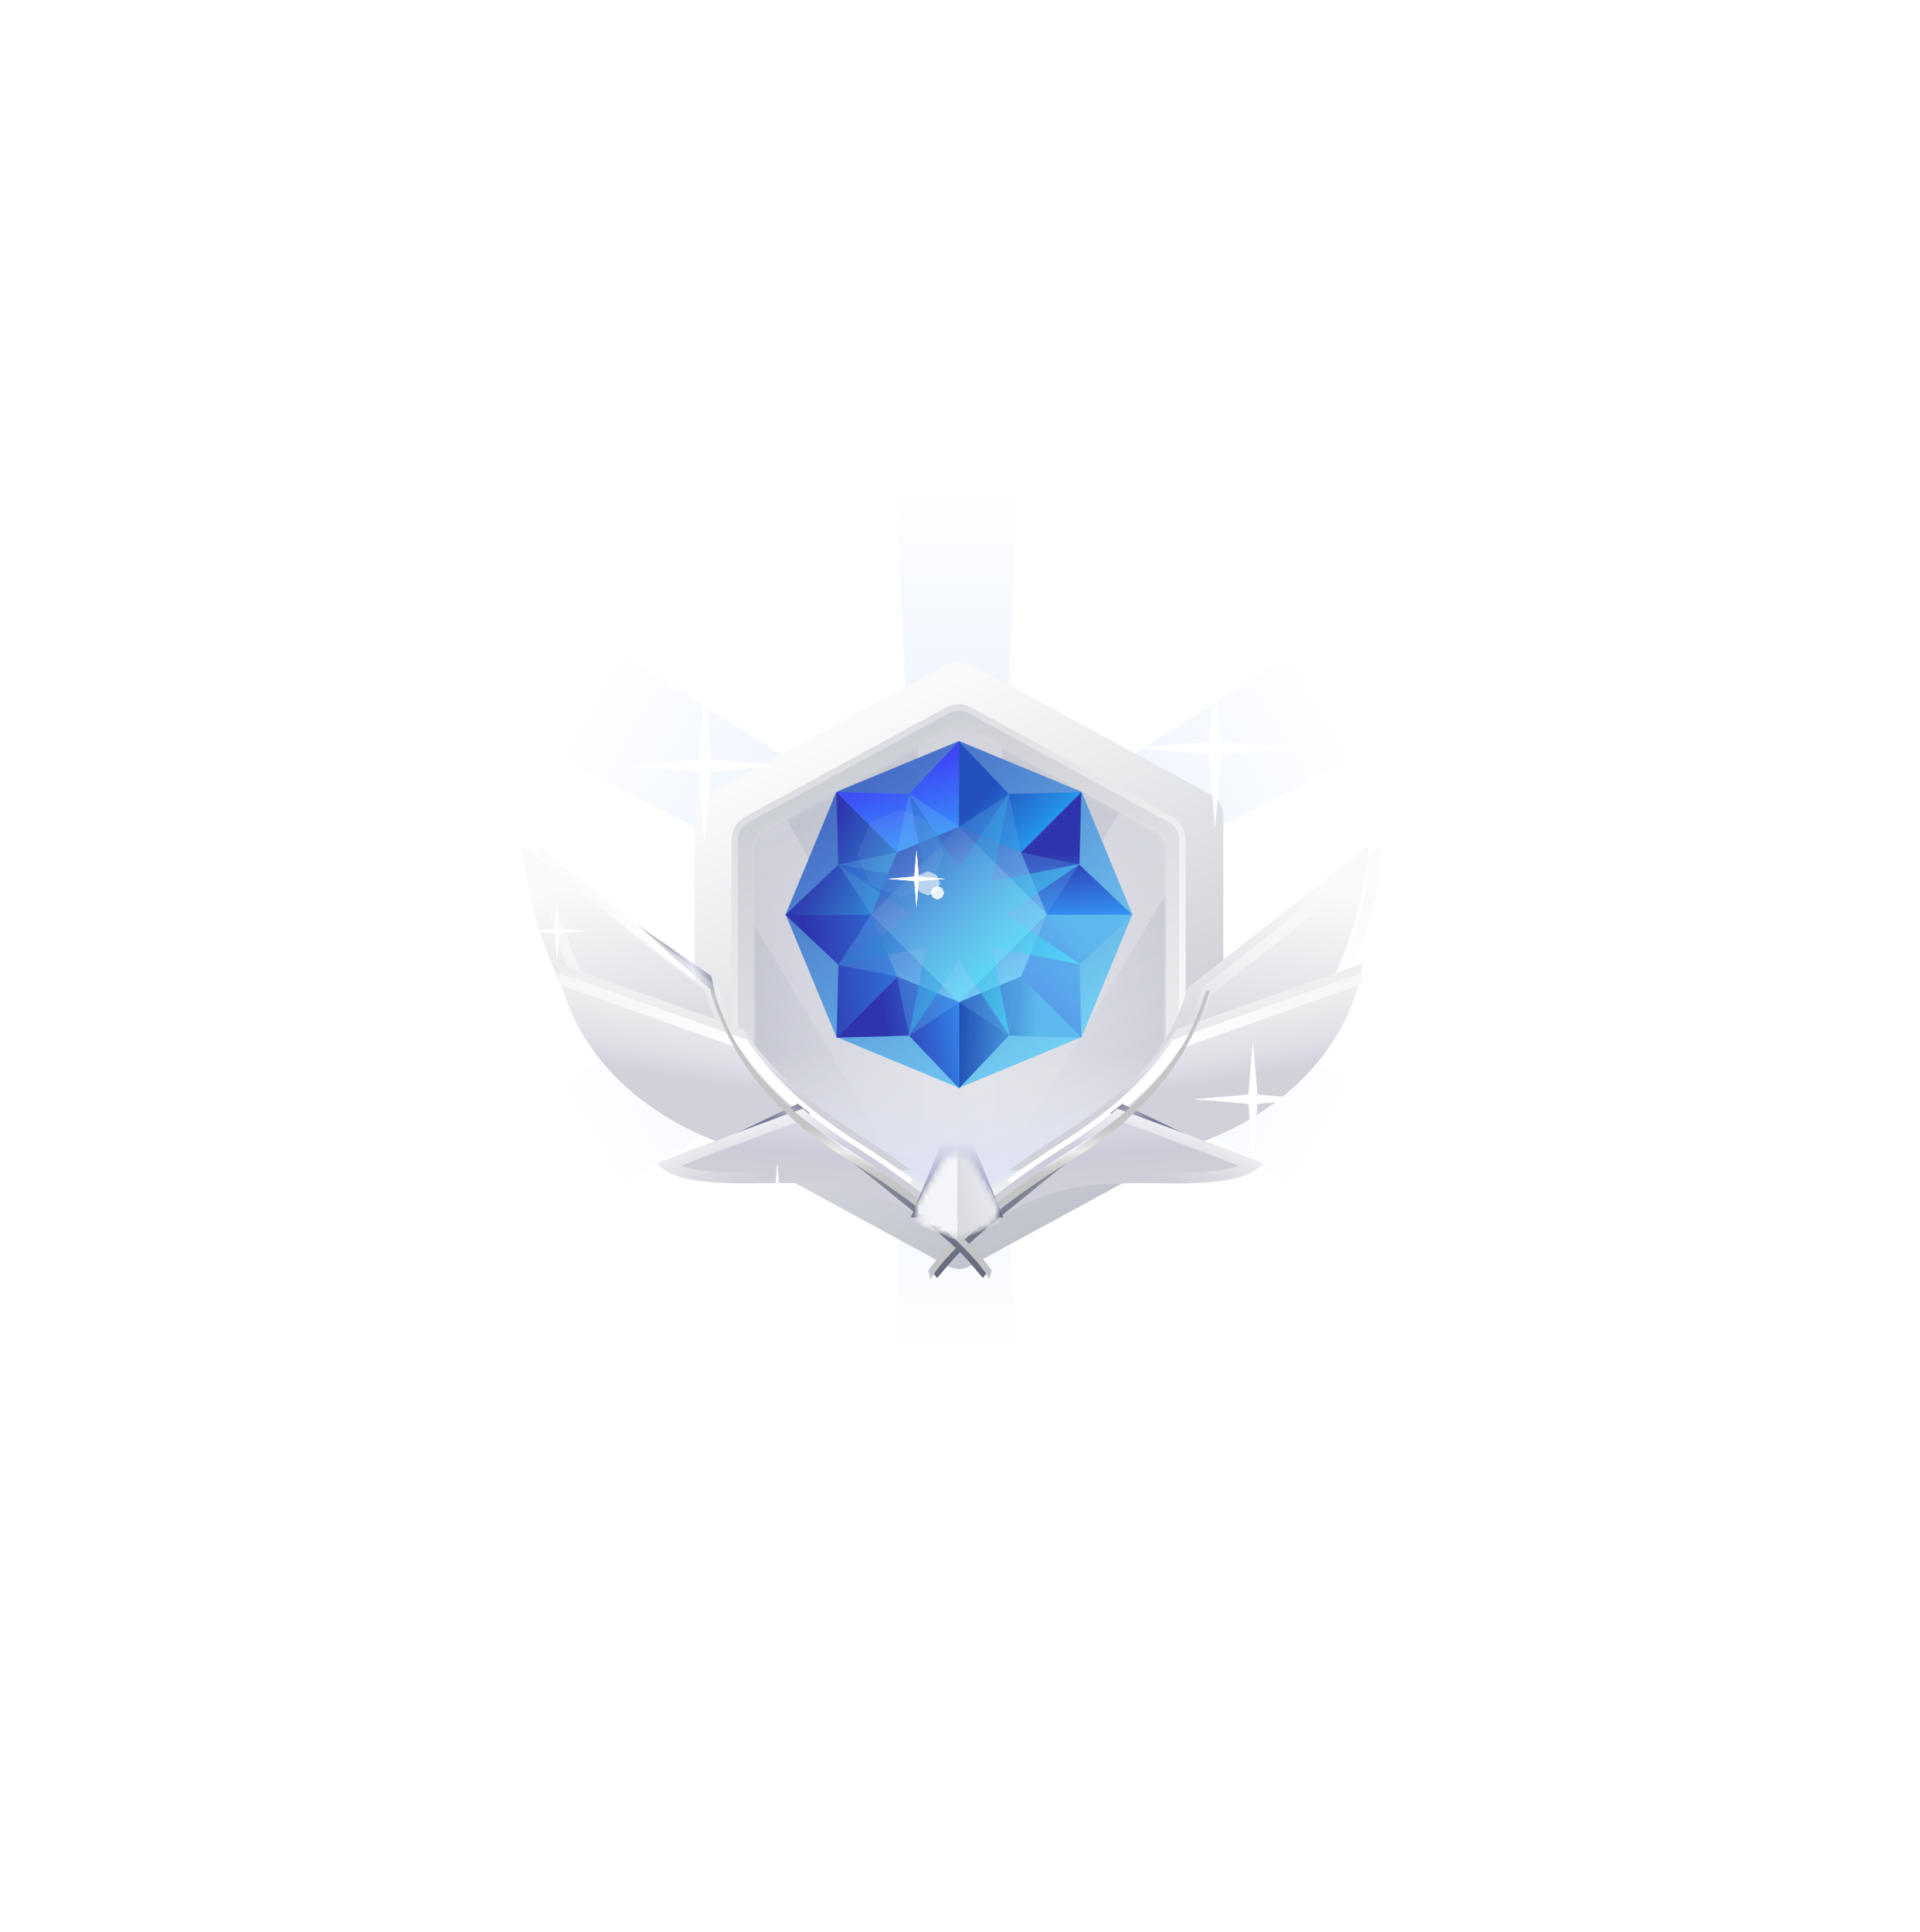 <svg width="149.1" height="150" viewBox="0 0 331 290" fill="none" xmlns="http://www.w3.org/2000/svg">
<path d="M157.139 121.215L154.523 62H175.445L172.83 121.215H157.139Z" fill="url(#paint0_linear_3479_3910)"/>
<path d="M181.61 138.144L234.199 165.487L223.738 183.605L173.764 151.733L181.61 138.144Z" fill="url(#paint1_linear_3479_3910)"/>
<path d="M172.456 152.785L175.071 212H154.15L156.765 152.785H172.456Z" fill="url(#paint2_linear_3479_3910)"/>
<path d="M155.931 151.921L105.956 183.793L95.495 165.675L148.085 138.332L155.931 151.921Z" fill="url(#paint3_linear_3479_3910)"/>
<path d="M181.61 135.95L234.199 108.607L223.738 90.488L173.764 122.361L181.61 135.95Z" fill="url(#paint4_linear_3479_3910)"/>
<path d="M155.931 122.173L105.956 90.3L95.495 108.419L148.085 135.762L155.931 122.173Z" fill="url(#paint5_linear_3479_3910)"/>
<g filter="url(#filter0_dd_3479_3910)">
<path d="M163.406 86.777L121.838 109.39C120.55 110.09 119.749 111.438 119.749 112.904L119.749 164.474C119.749 165.939 120.55 167.287 121.838 167.988L163.406 190.6C164.598 191.249 166.037 191.249 167.229 190.6L208.797 167.988C210.085 167.287 210.886 165.939 210.886 164.474L210.886 112.904C210.886 111.438 210.085 110.09 208.797 109.39L167.229 86.777C166.037 86.129 164.598 86.129 163.406 86.777Z" fill="url(#paint6_linear_3479_3910)"/>
<path d="M163.351 94.797L128.764 113.612C127.477 114.313 126.675 115.661 126.675 117.126L126.675 160.067C126.675 161.533 127.477 162.881 128.764 163.581L163.351 182.396C164.543 183.045 165.982 183.045 167.174 182.396L201.762 163.581C203.049 162.881 203.85 161.533 203.85 160.067L203.85 117.126C203.85 115.661 203.049 114.313 201.762 113.612L167.174 94.797C165.982 94.149 164.543 94.149 163.351 94.797Z" fill="url(#paint7_linear_3479_3910)"/>
<g filter="url(#filter1_f_3479_3910)">
<path d="M163.351 94.797L128.764 113.612C127.477 114.313 126.675 115.661 126.675 117.126L126.675 160.067C126.675 161.533 127.477 162.881 128.764 163.581L163.351 182.396C164.543 183.045 165.982 183.045 167.174 182.396L201.762 163.581C203.049 162.881 203.85 161.533 203.85 160.067L203.85 117.126C203.85 115.661 203.049 114.313 201.762 113.612L167.174 94.797C165.982 94.149 164.543 94.149 163.351 94.797Z" stroke="url(#paint8_linear_3479_3910)" stroke-width="1.105"/>
</g>
<g opacity="0.5">
<mask id="mask0_3479_3910" style="mask-type:alpha" maskUnits="userSpaceOnUse" x="129" y="97" width="73" height="83">
<path d="M163.589 98.441L132.046 115.585C130.758 116.285 129.956 117.633 129.956 119.099L129.956 158.236C129.956 159.702 130.758 161.051 132.046 161.751L163.589 178.895C164.78 179.542 166.218 179.542 167.41 178.895L198.953 161.751C200.241 161.051 201.043 159.702 201.043 158.236L201.043 119.099C201.043 117.633 200.241 116.285 198.953 115.585L167.41 98.441C166.218 97.793 164.78 97.793 163.589 98.441Z" fill="#A6D3DE"/>
</mask>
<g mask="url(#mask0_3479_3910)">
<path d="M163.589 98.441L132.046 115.585C130.758 116.285 129.956 117.633 129.956 119.099L129.956 158.236C129.956 159.702 130.758 161.051 132.046 161.751L163.589 178.895C164.78 179.542 166.218 179.542 167.41 178.895L198.953 161.751C200.241 161.051 201.043 159.702 201.043 158.236L201.043 119.099C201.043 117.633 200.241 116.285 198.953 115.585L167.41 98.441C166.218 97.793 164.78 97.793 163.589 98.441Z" fill="url(#paint9_radial_3479_3910)"/>
<path opacity="0.5" d="M159.493 177.628L158.213 99.834C158.176 97.599 159.977 95.768 162.212 95.768H168.787C171.022 95.768 172.823 97.599 172.787 99.834L171.506 177.628C171.47 179.812 169.69 181.563 167.507 181.563H163.493C161.309 181.563 159.529 179.812 159.493 177.628Z" fill="url(#paint10_linear_3479_3910)"/>
<path opacity="0.5" d="M157.346 177.426L117.34 110.695C116.191 108.778 116.835 106.291 118.771 105.174L124.465 101.886C126.4 100.769 128.876 101.454 129.961 103.408L167.75 171.42C168.81 173.329 168.144 175.735 166.253 176.827L162.777 178.834C160.886 179.926 158.469 179.299 157.346 177.426Z" fill="url(#paint11_linear_3479_3910)"/>
<path opacity="0.5" d="M160.054 171.42L197.843 103.408C198.928 101.454 201.404 100.769 203.339 101.887L209.033 105.174C210.969 106.292 211.613 108.778 210.464 110.695L170.458 177.427C169.336 179.299 166.918 179.926 165.028 178.834L161.551 176.827C159.66 175.735 158.994 173.329 160.054 171.42Z" fill="url(#paint12_linear_3479_3910)"/>
<rect x="129.957" y="133.762" width="71.087" height="46.166" rx="4" fill="url(#paint13_linear_3479_3910)"/>
<g filter="url(#filter2_i_3479_3910)">
<path d="M163.589 98.441L132.046 115.585C130.758 116.285 129.956 117.633 129.956 119.099L129.956 158.236C129.956 159.702 130.758 161.051 132.046 161.751L163.589 178.895C164.78 179.542 166.218 179.542 167.41 178.895L198.953 161.751C200.241 161.051 201.043 159.702 201.043 158.236L201.043 119.099C201.043 117.633 200.241 116.285 198.953 115.585L167.41 98.441C166.218 97.793 164.78 97.793 163.589 98.441Z" fill="#6052B4" fill-opacity="0.01"/>
</g>
</g>
</g>
<g filter="url(#filter3_d_3479_3910)">
<path d="M221.232 126.601L208.396 135.441L207.701 138.54L221.232 126.601Z" fill="url(#paint14_linear_3479_3910)"/>
<g filter="url(#filter4_d_3479_3910)">
<path d="M238.424 113.06C237.15 130.072 226.229 162.664 192.796 158.194C201.337 150.998 205.557 143.906 207.15 137.548L238.424 113.06Z" fill="url(#paint15_linear_3479_3910)"/>
</g>
<path d="M237.293 115.124C236.348 123.363 233.288 134.381 226.918 143.137C220.319 152.209 210.173 158.862 195.002 157.506C202.468 150.801 206.372 144.165 207.969 138.085L237.293 115.124Z" stroke="url(#paint16_linear_3479_3910)" stroke-width="1.858"/>
<path d="M223.202 140.066L203.666 145.882L202.236 148.383L223.202 140.066Z" fill="url(#paint17_linear_3479_3910)"/>
<g filter="url(#filter5_d_3479_3910)">
<path d="M234.844 135.874C233.568 148.421 219.699 172.716 173.995 171.501C176.706 169.469 179.888 167.279 183.606 164.924C193.012 158.966 199.102 152.947 202.836 147.223L234.844 135.874Z" fill="url(#paint18_linear_3479_3910)"/>
</g>
<path d="M174.213 171.28C176.876 169.294 179.989 167.159 183.608 164.866C192.973 158.934 199.051 152.941 202.789 147.239L234.844 135.874" stroke="url(#paint19_linear_3479_3910)" stroke-width="1.858"/>
<path d="M204.435 162.767L193.466 157.484L191.349 159.179L204.435 162.767Z" fill="url(#paint20_linear_3479_3910)"/>
<path fill-rule="evenodd" clip-rule="evenodd" d="M192.628 158.337C190.032 160.51 187.041 162.693 183.608 164.867C175.169 170.213 169.483 174.704 165.825 178.444C166.328 179.523 168.919 179.311 172.757 176.879C180.538 171.951 187.54 170.936 199.931 171.181C211.972 171.42 215.649 170.005 217.716 167.781C212.743 165.799 200.315 161.114 192.628 158.337Z" fill="url(#paint21_linear_3479_3910)"/>
<path d="M192.807 159.391C199.845 161.941 210.458 165.935 215.947 168.084C213.961 169.436 210.221 170.377 201.056 170.27L199.95 170.253C187.88 170.014 180.726 170.959 173.009 175.63L172.26 176.094C170.398 177.274 168.903 177.872 167.87 178.065C167.725 178.092 167.593 178.107 167.474 178.119C170.832 174.882 175.706 171.076 182.562 166.64L184.106 165.651C187.389 163.572 190.275 161.479 192.807 159.391Z" stroke="url(#paint22_linear_3479_3910)" stroke-width="1.858"/>
<g filter="url(#filter6_d_3479_3910)">
<path d="M186.073 163.368C202.337 153.542 206.826 141.132 208.52 135.414C208.309 135.414 207.952 135.422 207.885 135.626C205.586 142.615 202.203 151.297 187.555 161.462C173.155 170.357 163.06 179.604 160.448 183.487L161.543 184.969C165.603 180.31 163.873 181.157 186.073 163.368Z" fill="url(#paint23_linear_3479_3910)"/>
<path d="M186.073 163.792C202.168 153.627 206.827 141.132 208.521 135.414C208.309 135.414 208.165 135.422 208.098 135.626C206.09 141.731 201.391 152.78 184.591 163.156C170.19 172.051 162.637 179.816 160.025 183.698L160.449 185.181C161.931 182.145 169.809 173.618 186.073 163.792Z" fill="#C4C4C4"/>
<path fill-rule="evenodd" clip-rule="evenodd" d="M184.48 162.976C201.229 152.631 205.9 141.628 207.896 135.56L208.299 135.692C206.279 141.833 201.554 152.928 184.702 163.337C170.316 172.223 162.79 179.968 160.201 183.817L159.85 183.58C162.485 179.663 170.065 171.879 184.48 162.976Z" fill="url(#paint24_linear_3479_3910)"/>
<path d="M194.479 157.439C192.095 159.601 189.316 161.744 186.073 163.792C183.628 165.27 181.372 166.718 179.299 168.123L178.313 167.247C180.242 165.918 182.332 164.551 184.591 163.156C187.658 161.262 190.322 159.344 192.64 157.439H194.479Z" fill="url(#paint25_linear_3479_3910)"/>
</g>
</g>
<g filter="url(#filter7_d_3479_3910)">
<path d="M109.768 126.601L122.603 135.441L123.299 138.54L109.768 126.601Z" fill="url(#paint26_linear_3479_3910)"/>
<g filter="url(#filter8_d_3479_3910)">
<path d="M92.576 113.061C93.85 130.073 104.771 162.664 138.204 158.195C129.663 150.998 125.443 143.906 123.85 137.549L92.576 113.061Z" fill="url(#paint27_linear_3479_3910)"/>
</g>
<path d="M93.704 115.119C94.648 123.359 97.708 134.381 104.08 143.139C110.681 152.213 120.83 158.866 136.004 157.508C128.535 150.801 124.629 144.164 123.032 138.083L93.704 115.119Z" stroke="url(#paint28_linear_3479_3910)" stroke-width="1.852"/>
<path d="M107.797 140.066L127.334 145.882L128.763 148.383L107.797 140.066Z" fill="url(#paint29_linear_3479_3910)"/>
<g filter="url(#filter9_d_3479_3910)">
<path d="M96.156 135.874C97.432 148.421 111.301 172.716 157.004 171.501C154.293 169.469 151.111 167.28 147.393 164.925C137.987 158.967 131.898 152.946 128.164 147.222L96.156 135.874Z" fill="url(#paint30_linear_3479_3910)"/>
</g>
<path d="M156.787 171.281C154.124 169.294 151.011 167.159 147.392 164.867C138.027 158.935 131.949 152.941 128.211 147.239L96.156 135.874" stroke="url(#paint31_linear_3479_3910)" stroke-width="1.852"/>
<path d="M126.565 162.767L137.534 157.484L139.651 159.179L126.565 162.767Z" fill="url(#paint32_linear_3479_3910)"/>
<path fill-rule="evenodd" clip-rule="evenodd" d="M138.372 158.337C140.968 160.51 143.959 162.693 147.392 164.867C155.831 170.213 161.517 174.704 165.175 178.444C164.672 179.523 162.081 179.311 158.243 176.879C150.462 171.951 143.46 170.936 131.069 171.181C119.028 171.42 115.351 170.005 113.284 167.781C118.257 165.799 130.685 161.114 138.372 158.337Z" fill="url(#paint33_linear_3479_3910)"/>
<path d="M138.193 159.388C131.153 161.939 120.535 165.935 115.047 168.084C117.033 169.437 120.772 170.38 129.945 170.273L131.051 170.255C143.12 170.016 150.273 170.962 157.99 175.633L158.738 176.096C160.601 177.276 162.096 177.874 163.13 178.067C163.278 178.095 163.413 178.112 163.534 178.123C160.175 174.885 155.3 171.076 148.439 166.638L146.895 165.649C143.612 163.569 140.726 161.476 138.193 159.388Z" stroke="url(#paint34_linear_3479_3910)" stroke-width="1.852"/>
<g filter="url(#filter10_d_3479_3910)">
<path d="M144.927 163.368C128.663 153.542 124.173 141.132 122.479 135.414C122.691 135.414 123.047 135.422 123.114 135.626C125.413 142.615 128.796 151.297 143.444 161.462C157.845 170.357 167.939 179.604 170.551 183.487L169.456 184.969C165.397 180.31 167.127 181.157 144.927 163.368Z" fill="url(#paint35_linear_3479_3910)"/>
<path d="M144.927 163.792C128.832 153.627 124.173 141.132 122.479 135.414C122.691 135.414 122.835 135.422 122.902 135.626C124.911 141.731 129.609 152.78 146.409 163.157C160.81 172.051 168.363 179.816 170.975 183.698L170.551 185.181C169.069 182.145 161.191 173.618 144.927 163.792Z" fill="#C4C4C4"/>
<path fill-rule="evenodd" clip-rule="evenodd" d="M146.52 162.976C129.771 152.631 125.1 141.628 123.104 135.56L122.701 135.692C124.721 141.833 129.446 152.928 146.298 163.337C160.684 172.223 168.21 179.968 170.799 183.817L171.15 183.58C168.515 179.663 160.935 171.879 146.52 162.976Z" fill="url(#paint36_linear_3479_3910)"/>
<path d="M136.522 157.439C138.906 159.601 141.684 161.744 144.927 163.792C147.372 165.27 149.628 166.719 151.701 168.123L152.687 167.247C150.758 165.918 148.668 164.551 146.409 163.156C143.342 161.262 140.678 159.344 138.36 157.439H136.522Z" fill="url(#paint37_linear_3479_3910)"/>
</g>
</g>
</g>
<path d="M165.329 106.216L186.465 114.971L195.22 136.107L186.465 157.243L165.329 165.998L144.192 157.243L135.438 136.107L144.192 114.971L165.329 106.216Z" fill="url(#paint38_linear_3479_3910)"/>
<path d="M165.307 136.177L144.139 115.009L156.7 115.358L165.307 106.286V136.177Z" fill="url(#paint39_linear_3479_3910)"/>
<path d="M165.331 136.179H135.395L144.524 127.543L144.195 115.042L165.331 136.179Z" fill="url(#paint40_linear_3479_3910)"/>
<path d="M165.307 136.177L186.475 115.009L173.913 115.358L165.307 106.286V136.177Z" fill="url(#paint41_linear_3479_3910)"/>
<path d="M165.282 136.179H195.218L186.089 127.543L186.418 115.042L165.282 136.179Z" fill="url(#paint42_linear_3479_3910)"/>
<path d="M165.331 136.177L186.499 157.345L173.938 156.996L165.331 166.068V136.177Z" fill="url(#paint43_linear_3479_3910)"/>
<path d="M165.306 136.175H195.242L186.114 144.81L186.443 157.311L165.306 136.175Z" fill="url(#paint44_linear_3479_3910)"/>
<path d="M165.331 136.177L144.163 157.345L156.724 156.996L165.331 166.068V136.177Z" fill="url(#paint45_linear_3479_3910)"/>
<path d="M165.355 136.175H135.419L144.548 144.81L144.219 157.311L165.355 136.175Z" fill="url(#paint46_linear_3479_3910)"/>
<path d="M165.329 120.987L176.02 125.415L180.449 136.107L176.02 146.798L165.329 151.227L154.637 146.798L150.208 136.107L154.637 125.415L165.329 120.987Z" fill="url(#paint47_linear_3479_3910)" style="mix-blend-mode:hard-light"/>
<g opacity="0.3">
<path d="M165.329 120.987L156.722 115.288L154.629 125.407L144.51 127.5L150.209 136.107L144.51 144.83L154.629 146.807L156.722 157.042L165.329 151.227L173.936 157.042L176.029 146.807L186.264 144.714L180.449 136.107L186.032 127.5L176.029 125.407L173.936 115.404L165.329 120.987Z" fill="url(#paint48_linear_3479_3910)" style="mix-blend-mode:hard-light"/>
</g>
<g opacity="0.6">
<path d="M156.634 115.138L165.331 128.029L173.992 115.114L171.027 130.379L186.283 127.371L173.393 136.068L186.307 144.729L171.043 141.764L174.05 157.02L165.353 144.129L156.693 157.044L159.658 141.779L144.402 144.787L157.292 136.09L144.377 127.429L159.642 130.395L156.634 115.138Z" fill="url(#paint49_linear_3479_3910)" style="mix-blend-mode:hard-light"/>
</g>
<g opacity="0.4">
<path d="M150.208 136.107L165.329 120.987L180.449 136.107L165.329 151.227L150.208 136.107Z" fill="url(#paint50_linear_3479_3910)" style="mix-blend-mode:soft-light"/>
</g>
<path d="M159.978 128.663L160.718 128.972L161.459 129.276L161.763 130.017L162.072 130.757L161.763 131.496L161.459 132.237L160.718 132.542L159.978 132.85L159.239 132.542L158.498 132.237L158.193 131.496L157.885 130.757L158.193 130.017L158.498 129.276L159.239 128.972L159.978 128.663Z" fill="white" fill-opacity="0.59" style="mix-blend-mode:hard-light"/>
<g opacity="0.1">
<path d="M155.28 118.079L157.909 119.193L160.543 120.293L161.627 122.969L162.723 125.639L161.627 128.309L160.543 130.985L157.909 132.086L155.28 133.199L152.651 132.086L150.016 130.985L148.932 128.309L147.836 125.639L148.932 122.969L150.016 120.293L152.651 119.193L155.28 118.079Z" fill="white" fill-opacity="0.59" style="mix-blend-mode:hard-light"/>
</g>
<path d="M161.607 131.222L162.018 131.393L162.429 131.563L162.599 131.974L162.77 132.385L162.599 132.796L162.429 133.207L162.018 133.377L161.607 133.548L161.196 133.377L160.785 133.207L160.615 132.796L160.444 132.385L160.615 131.974L160.785 131.563L161.196 131.393L161.607 131.222Z" fill="white" fill-opacity="0.87" style="mix-blend-mode:hard-light"/>
<g filter="url(#filter11_f_3479_3910)">
<path d="M165 169L173 188.333H157L165 169Z" fill="url(#paint51_linear_3479_3910)"/>
</g>
<mask id="mask1_3479_3910" style="mask-type:alpha" maskUnits="userSpaceOnUse" x="157" y="177" width="16" height="15">
<path d="M159.897 190.08C158.052 189.396 157.293 187.196 158.322 185.52L162.357 178.947C163.575 176.962 166.46 176.962 167.679 178.947L171.713 185.52C172.743 187.196 171.983 189.396 170.138 190.08L166.104 191.577C165.403 191.837 164.632 191.837 163.932 191.577L159.897 190.08Z" fill="url(#paint52_linear_3479_3910)"/>
</mask>
<g mask="url(#mask1_3479_3910)">
<path d="M165.065 192.343L173.672 188.808L165.065 173.284L165.065 192.343Z" fill="url(#paint53_linear_3479_3910)"/>
<path d="M165.065 192.343L156.457 188.808L165.065 173.283L165.065 192.343Z" fill="url(#paint54_linear_3479_3910)"/>
</g>
<g filter="url(#filter12_f_3479_3910)">
<path d="M232 87L232.389 91.59L237 91.976L232.389 92.363L232 96.953L231.611 92.363L227 91.976L231.611 91.59L232 87Z" fill="white"/>
</g>
<path d="M232 87L232.389 91.59L237 91.976L232.389 92.363L232 96.953L231.611 92.363L227 91.976L231.611 91.59L232 87Z" fill="white"/>
<g filter="url(#filter13_f_3479_3910)">
<path d="M231.976 87L232.364 91.59L236.976 91.976L232.364 92.363L231.976 96.953L231.587 92.363L226.976 91.976L231.587 91.59L231.976 87Z" fill="white"/>
</g>
<path d="M231.976 87L232.364 91.59L236.976 91.976L232.364 92.363L231.976 96.953L231.587 92.363L226.976 91.976L231.587 91.59L231.976 87Z" fill="white"/>
<g filter="url(#filter14_f_3479_3910)">
<path d="M96 134L95.611 138.589L91 138.976L95.611 139.363L96 143.953L96.389 139.363L101 138.976L96.389 138.589L96 134Z" fill="white"/>
</g>
<path d="M96 134L95.611 138.589L91 138.976L95.611 139.363L96 143.953L96.389 139.363L101 138.976L96.389 138.589L96 134Z" fill="white"/>
<g filter="url(#filter15_f_3479_3910)">
<path d="M158 125L157.611 129.589L153 129.976L157.611 130.363L158 134.953L158.389 130.363L163 129.976L158.389 129.589L158 125Z" fill="white"/>
</g>
<path d="M158 125L157.611 129.589L153 129.976L157.611 130.363L158 134.953L158.389 130.363L163 129.976L158.389 129.589L158 125Z" fill="white"/>
<g filter="url(#filter16_f_3479_3910)">
<path d="M134 179L133.611 183.589L129 183.976L133.611 184.363L134 188.953L134.389 184.363L139 183.976L134.389 183.589L134 179Z" fill="white"/>
</g>
<path d="M134 179L133.611 183.589L129 183.976L133.611 184.363L134 188.953L134.389 184.363L139 183.976L134.389 183.589L134 179Z" fill="white"/>
<g filter="url(#filter17_f_3479_3910)">
<path d="M209.476 94L210.525 106.392L222.976 107.436L210.525 108.481L209.476 120.873L208.426 108.481L195.976 107.436L208.426 106.392L209.476 94Z" fill="white"/>
</g>
<path d="M209.476 94L210.525 106.392L222.976 107.436L210.525 108.481L209.476 120.873L208.426 108.481L195.976 107.436L208.426 106.392L209.476 94Z" fill="white"/>
<g filter="url(#filter18_f_3479_3910)">
<path d="M209.476 94L210.525 106.392L222.976 107.436L210.525 108.481L209.476 120.873L208.426 108.481L195.976 107.436L208.426 106.392L209.476 94Z" fill="white"/>
</g>
<path d="M209.476 94L210.525 106.392L222.976 107.436L210.525 108.481L209.476 120.873L208.426 108.481L195.976 107.436L208.426 106.392L209.476 94Z" fill="white"/>
<g filter="url(#filter19_f_3479_3910)">
<path d="M121.5 97L120.45 109.392L108 110.436L120.45 111.481L121.5 123.873L122.55 111.481L135 110.436L122.55 109.392L121.5 97Z" fill="white"/>
</g>
<path d="M121.5 97L120.45 109.392L108 110.436L120.45 111.481L121.5 123.873L122.55 111.481L135 110.436L122.55 109.392L121.5 97Z" fill="white"/>
<g filter="url(#filter20_f_3479_3910)">
<path d="M216 158L215.222 167.179L206 167.953L215.222 168.727L216 177.906L216.778 168.727L226 167.953L216.778 167.179L216 158Z" fill="white"/>
</g>
<path d="M216 158L215.222 167.179L206 167.953L215.222 168.727L216 177.906L216.778 168.727L226 167.953L216.778 167.179L216 158Z" fill="white"/>
<defs>
<filter id="filter0_dd_3479_3910" x="0.739" y="0.577" width="329.521" height="288.468" filterUnits="userSpaceOnUse" color-interpolation-filters="sRGB">
<feFlood flood-opacity="0" result="BackgroundImageFix"/>
<feColorMatrix in="SourceAlpha" type="matrix" values="0 0 0 0 0 0 0 0 0 0 0 0 0 0 0 0 0 0 127 0" result="hardAlpha"/>
<feOffset/>
<feGaussianBlur stdDeviation="15.306"/>
<feColorMatrix type="matrix" values="0 0 0 0 0.559 0 0 0 0 0.71 0 0 0 0 0.938 0 0 0 1 0"/>
<feBlend mode="normal" in2="BackgroundImageFix" result="effect1_dropShadow_3479_3910"/>
<feColorMatrix in="SourceAlpha" type="matrix" values="0 0 0 0 0 0 0 0 0 0 0 0 0 0 0 0 0 0 127 0" result="hardAlpha"/>
<feOffset dy="6.122"/>
<feGaussianBlur stdDeviation="45.918"/>
<feColorMatrix type="matrix" values="0 0 0 0 0.671 0 0 0 0 0.802 0 0 0 0 1 0 0 0 0.6 0"/>
<feBlend mode="normal" in2="effect1_dropShadow_3479_3910" result="effect2_dropShadow_3479_3910"/>
<feBlend mode="normal" in="SourceGraphic" in2="effect2_dropShadow_3479_3910" result="shape"/>
</filter>
<filter id="filter1_f_3479_3910" x="125.792" y="93.427" width="78.942" height="90.339" filterUnits="userSpaceOnUse" color-interpolation-filters="sRGB">
<feFlood flood-opacity="0" result="BackgroundImageFix"/>
<feBlend mode="normal" in="SourceGraphic" in2="BackgroundImageFix" result="shape"/>
<feGaussianBlur stdDeviation="0.166" result="effect1_foregroundBlur_3479_3910"/>
</filter>
<filter id="filter2_i_3479_3910" x="129.956" y="97.955" width="71.087" height="81.425" filterUnits="userSpaceOnUse" color-interpolation-filters="sRGB">
<feFlood flood-opacity="0" result="BackgroundImageFix"/>
<feBlend mode="normal" in="SourceGraphic" in2="BackgroundImageFix" result="shape"/>
<feColorMatrix in="SourceAlpha" type="matrix" values="0 0 0 0 0 0 0 0 0 0 0 0 0 0 0 0 0 0 127 0" result="hardAlpha"/>
<feOffset/>
<feGaussianBlur stdDeviation="7.429"/>
<feComposite in2="hardAlpha" operator="arithmetic" k2="-1" k3="1"/>
<feColorMatrix type="matrix" values="0 0 0 0 0.297 0 0 0 0 0.33 0 0 0 0 0.446 0 0 0 1 0"/>
<feBlend mode="normal" in2="shape" result="effect1_innerShadow_3479_3910"/>
</filter>
<filter id="filter3_d_3479_3910" x="154.715" y="113.06" width="88.843" height="82.389" filterUnits="userSpaceOnUse" color-interpolation-filters="sRGB">
<feFlood flood-opacity="0" result="BackgroundImageFix"/>
<feColorMatrix in="SourceAlpha" type="matrix" values="0 0 0 0 0 0 0 0 0 0 0 0 0 0 0 0 0 0 127 0" result="hardAlpha"/>
<feOffset dy="5.134"/>
<feGaussianBlur stdDeviation="2.567"/>
<feColorMatrix type="matrix" values="0 0 0 0 0.215 0 0 0 0 0.237 0 0 0 0 0.433 0 0 0 0.25 0"/>
<feBlend mode="normal" in2="BackgroundImageFix" result="effect1_dropShadow_3479_3910"/>
<feBlend mode="normal" in="SourceGraphic" in2="effect1_dropShadow_3479_3910" result="shape"/>
</filter>
<filter id="filter4_d_3479_3910" x="185.365" y="108.106" width="55.536" height="55.459" filterUnits="userSpaceOnUse" color-interpolation-filters="sRGB">
<feFlood flood-opacity="0" result="BackgroundImageFix"/>
<feColorMatrix in="SourceAlpha" type="matrix" values="0 0 0 0 0 0 0 0 0 0 0 0 0 0 0 0 0 0 127 0" result="hardAlpha"/>
<feOffset dx="-2.477"/>
<feGaussianBlur stdDeviation="2.477"/>
<feColorMatrix type="matrix" values="0 0 0 0 0.447 0 0 0 0 0.444 0 0 0 0 0.579 0 0 0 0.12 0"/>
<feBlend mode="normal" in2="BackgroundImageFix" result="effect1_dropShadow_3479_3910"/>
<feBlend mode="normal" in="SourceGraphic" in2="effect1_dropShadow_3479_3910" result="shape"/>
</filter>
<filter id="filter5_d_3479_3910" x="161.61" y="120.922" width="85.618" height="60.441" filterUnits="userSpaceOnUse" color-interpolation-filters="sRGB">
<feFlood flood-opacity="0" result="BackgroundImageFix"/>
<feColorMatrix in="SourceAlpha" type="matrix" values="0 0 0 0 0 0 0 0 0 0 0 0 0 0 0 0 0 0 127 0" result="hardAlpha"/>
<feOffset dy="-2.567"/>
<feGaussianBlur stdDeviation="6.192"/>
<feColorMatrix type="matrix" values="0 0 0 0 0.366 0 0 0 0 0.351 0 0 0 0 0.533 0 0 0 0.2 0"/>
<feBlend mode="normal" in2="BackgroundImageFix" result="effect1_dropShadow_3479_3910"/>
<feBlend mode="normal" in="SourceGraphic" in2="effect1_dropShadow_3479_3910" result="shape"/>
</filter>
<filter id="filter6_d_3479_3910" x="155.999" y="134.131" width="56.373" height="57.468" filterUnits="userSpaceOnUse" color-interpolation-filters="sRGB">
<feFlood flood-opacity="0" result="BackgroundImageFix"/>
<feColorMatrix in="SourceAlpha" type="matrix" values="0 0 0 0 0 0 0 0 0 0 0 0 0 0 0 0 0 0 127 0" result="hardAlpha"/>
<feOffset dy="2.567"/>
<feGaussianBlur stdDeviation="1.925"/>
<feColorMatrix type="matrix" values="0 0 0 0 0.303 0 0 0 0 0.323 0 0 0 0 0.508 0 0 0 0.25 0"/>
<feBlend mode="normal" in2="BackgroundImageFix" result="effect1_dropShadow_3479_3910"/>
<feBlend mode="normal" in="SourceGraphic" in2="effect1_dropShadow_3479_3910" result="shape"/>
</filter>
<filter id="filter7_d_3479_3910" x="87.456" y="113.06" width="88.814" height="82.36" filterUnits="userSpaceOnUse" color-interpolation-filters="sRGB">
<feFlood flood-opacity="0" result="BackgroundImageFix"/>
<feColorMatrix in="SourceAlpha" type="matrix" values="0 0 0 0 0 0 0 0 0 0 0 0 0 0 0 0 0 0 127 0" result="hardAlpha"/>
<feOffset dy="5.12"/>
<feGaussianBlur stdDeviation="2.56"/>
<feColorMatrix type="matrix" values="0 0 0 0 0.215 0 0 0 0 0.237 0 0 0 0 0.433 0 0 0 0.25 0"/>
<feBlend mode="normal" in2="BackgroundImageFix" result="effect1_dropShadow_3479_3910"/>
<feBlend mode="normal" in="SourceGraphic" in2="effect1_dropShadow_3479_3910" result="shape"/>
</filter>
<filter id="filter8_d_3479_3910" x="85.166" y="108.121" width="55.508" height="55.43" filterUnits="userSpaceOnUse" color-interpolation-filters="sRGB">
<feFlood flood-opacity="0" result="BackgroundImageFix"/>
<feColorMatrix in="SourceAlpha" type="matrix" values="0 0 0 0 0 0 0 0 0 0 0 0 0 0 0 0 0 0 127 0" result="hardAlpha"/>
<feOffset dx="-2.47"/>
<feGaussianBlur stdDeviation="2.47"/>
<feColorMatrix type="matrix" values="0 0 0 0 0.447 0 0 0 0 0.444 0 0 0 0 0.579 0 0 0 0.12 0"/>
<feBlend mode="normal" in2="BackgroundImageFix" result="effect1_dropShadow_3479_3910"/>
<feBlend mode="normal" in="SourceGraphic" in2="effect1_dropShadow_3479_3910" result="shape"/>
</filter>
<filter id="filter9_d_3479_3910" x="83.807" y="120.965" width="85.546" height="60.369" filterUnits="userSpaceOnUse" color-interpolation-filters="sRGB">
<feFlood flood-opacity="0" result="BackgroundImageFix"/>
<feColorMatrix in="SourceAlpha" type="matrix" values="0 0 0 0 0 0 0 0 0 0 0 0 0 0 0 0 0 0 127 0" result="hardAlpha"/>
<feOffset dy="-2.56"/>
<feGaussianBlur stdDeviation="6.175"/>
<feColorMatrix type="matrix" values="0 0 0 0 0.366 0 0 0 0 0.351 0 0 0 0 0.533 0 0 0 0.2 0"/>
<feBlend mode="normal" in2="BackgroundImageFix" result="effect1_dropShadow_3479_3910"/>
<feBlend mode="normal" in="SourceGraphic" in2="effect1_dropShadow_3479_3910" result="shape"/>
</filter>
<filter id="filter10_d_3479_3910" x="118.639" y="134.135" width="56.351" height="57.446" filterUnits="userSpaceOnUse" color-interpolation-filters="sRGB">
<feFlood flood-opacity="0" result="BackgroundImageFix"/>
<feColorMatrix in="SourceAlpha" type="matrix" values="0 0 0 0 0 0 0 0 0 0 0 0 0 0 0 0 0 0 127 0" result="hardAlpha"/>
<feOffset dy="2.56"/>
<feGaussianBlur stdDeviation="1.92"/>
<feColorMatrix type="matrix" values="0 0 0 0 0.303 0 0 0 0 0.323 0 0 0 0 0.508 0 0 0 0.25 0"/>
<feBlend mode="normal" in2="BackgroundImageFix" result="effect1_dropShadow_3479_3910"/>
<feBlend mode="normal" in="SourceGraphic" in2="effect1_dropShadow_3479_3910" result="shape"/>
</filter>
<filter id="filter11_f_3479_3910" x="152.575" y="164.574" width="24.851" height="28.185" filterUnits="userSpaceOnUse" color-interpolation-filters="sRGB">
<feFlood flood-opacity="0" result="BackgroundImageFix"/>
<feBlend mode="normal" in="SourceGraphic" in2="BackgroundImageFix" result="shape"/>
<feGaussianBlur stdDeviation="2.213" result="effect1_foregroundBlur_3479_3910"/>
</filter>
<filter id="filter12_f_3479_3910" x="223" y="83" width="18" height="17.953" filterUnits="userSpaceOnUse" color-interpolation-filters="sRGB">
<feFlood flood-opacity="0" result="BackgroundImageFix"/>
<feBlend mode="normal" in="SourceGraphic" in2="BackgroundImageFix" result="shape"/>
<feGaussianBlur stdDeviation="2" result="effect1_foregroundBlur_3479_3910"/>
</filter>
<filter id="filter13_f_3479_3910" x="222.976" y="83" width="18" height="17.953" filterUnits="userSpaceOnUse" color-interpolation-filters="sRGB">
<feFlood flood-opacity="0" result="BackgroundImageFix"/>
<feBlend mode="normal" in="SourceGraphic" in2="BackgroundImageFix" result="shape"/>
<feGaussianBlur stdDeviation="2" result="effect1_foregroundBlur_3479_3910"/>
</filter>
<filter id="filter14_f_3479_3910" x="87" y="130" width="18" height="17.953" filterUnits="userSpaceOnUse" color-interpolation-filters="sRGB">
<feFlood flood-opacity="0" result="BackgroundImageFix"/>
<feBlend mode="normal" in="SourceGraphic" in2="BackgroundImageFix" result="shape"/>
<feGaussianBlur stdDeviation="2" result="effect1_foregroundBlur_3479_3910"/>
</filter>
<filter id="filter15_f_3479_3910" x="149" y="121" width="18" height="17.953" filterUnits="userSpaceOnUse" color-interpolation-filters="sRGB">
<feFlood flood-opacity="0" result="BackgroundImageFix"/>
<feBlend mode="normal" in="SourceGraphic" in2="BackgroundImageFix" result="shape"/>
<feGaussianBlur stdDeviation="2" result="effect1_foregroundBlur_3479_3910"/>
</filter>
<filter id="filter16_f_3479_3910" x="125" y="175" width="18" height="17.953" filterUnits="userSpaceOnUse" color-interpolation-filters="sRGB">
<feFlood flood-opacity="0" result="BackgroundImageFix"/>
<feBlend mode="normal" in="SourceGraphic" in2="BackgroundImageFix" result="shape"/>
<feGaussianBlur stdDeviation="2" result="effect1_foregroundBlur_3479_3910"/>
</filter>
<filter id="filter17_f_3479_3910" x="191.976" y="90" width="35" height="34.873" filterUnits="userSpaceOnUse" color-interpolation-filters="sRGB">
<feFlood flood-opacity="0" result="BackgroundImageFix"/>
<feBlend mode="normal" in="SourceGraphic" in2="BackgroundImageFix" result="shape"/>
<feGaussianBlur stdDeviation="2" result="effect1_foregroundBlur_3479_3910"/>
</filter>
<filter id="filter18_f_3479_3910" x="191.976" y="90" width="35" height="34.873" filterUnits="userSpaceOnUse" color-interpolation-filters="sRGB">
<feFlood flood-opacity="0" result="BackgroundImageFix"/>
<feBlend mode="normal" in="SourceGraphic" in2="BackgroundImageFix" result="shape"/>
<feGaussianBlur stdDeviation="2" result="effect1_foregroundBlur_3479_3910"/>
</filter>
<filter id="filter19_f_3479_3910" x="104" y="93" width="35" height="34.873" filterUnits="userSpaceOnUse" color-interpolation-filters="sRGB">
<feFlood flood-opacity="0" result="BackgroundImageFix"/>
<feBlend mode="normal" in="SourceGraphic" in2="BackgroundImageFix" result="shape"/>
<feGaussianBlur stdDeviation="2" result="effect1_foregroundBlur_3479_3910"/>
</filter>
<filter id="filter20_f_3479_3910" x="202" y="154" width="28" height="27.906" filterUnits="userSpaceOnUse" color-interpolation-filters="sRGB">
<feFlood flood-opacity="0" result="BackgroundImageFix"/>
<feBlend mode="normal" in="SourceGraphic" in2="BackgroundImageFix" result="shape"/>
<feGaussianBlur stdDeviation="2" result="effect1_foregroundBlur_3479_3910"/>
</filter>
<linearGradient id="paint0_linear_3479_3910" x1="164.984" y1="62" x2="164.984" y2="121.215" gradientUnits="userSpaceOnUse">
<stop stop-color="#AACCFF" stop-opacity="0"/>
<stop offset="1" stop-color="#AACCFF" stop-opacity="0.3"/>
</linearGradient>
<linearGradient id="paint1_linear_3479_3910" x1="228.969" y1="174.546" x2="177.687" y2="144.938" gradientUnits="userSpaceOnUse">
<stop stop-color="#AACCFF" stop-opacity="0"/>
<stop offset="1" stop-color="#AACCFF" stop-opacity="0.3"/>
</linearGradient>
<linearGradient id="paint2_linear_3479_3910" x1="164.611" y1="212" x2="164.611" y2="152.785" gradientUnits="userSpaceOnUse">
<stop stop-color="#AACCFF" stop-opacity="0"/>
<stop offset="1" stop-color="#AACCFF" stop-opacity="0.3"/>
</linearGradient>
<linearGradient id="paint3_linear_3479_3910" x1="100.726" y1="174.734" x2="152.008" y2="145.126" gradientUnits="userSpaceOnUse">
<stop stop-color="#AACCFF" stop-opacity="0"/>
<stop offset="1" stop-color="#AACCFF" stop-opacity="0.3"/>
</linearGradient>
<linearGradient id="paint4_linear_3479_3910" x1="228.969" y1="99.547" x2="177.687" y2="129.155" gradientUnits="userSpaceOnUse">
<stop stop-color="#AACCFF" stop-opacity="0"/>
<stop offset="1" stop-color="#AACCFF" stop-opacity="0.3"/>
</linearGradient>
<linearGradient id="paint5_linear_3479_3910" x1="100.726" y1="99.359" x2="152.008" y2="128.967" gradientUnits="userSpaceOnUse">
<stop stop-color="#AACCFF" stop-opacity="0"/>
<stop offset="1" stop-color="#AACCFF" stop-opacity="0.3"/>
</linearGradient>
<linearGradient id="paint6_linear_3479_3910" x1="146.179" y1="98.496" x2="187.19" y2="179.973" gradientUnits="userSpaceOnUse">
<stop stop-color="#FAFAFA"/>
<stop offset="1" stop-color="#C2C4CD"/>
</linearGradient>
<linearGradient id="paint7_linear_3479_3910" x1="145.814" y1="105.241" x2="181.175" y2="170.495" gradientUnits="userSpaceOnUse">
<stop stop-color="#CDCFD6"/>
<stop offset="1" stop-color="#EFEFF1"/>
</linearGradient>
<linearGradient id="paint8_linear_3479_3910" x1="149.642" y1="102.871" x2="187.737" y2="171.406" gradientUnits="userSpaceOnUse">
<stop stop-color="#DDDFE2"/>
<stop offset="1" stop-color="white"/>
</linearGradient>
<radialGradient id="paint9_radial_3479_3910" cx="0" cy="0" r="1" gradientUnits="userSpaceOnUse" gradientTransform="translate(165.499 138.668) rotate(90) scale(41.265 35.543)">
<stop stop-color="#F5F7FF"/>
<stop offset="1" stop-color="#B3B5C5"/>
</radialGradient>
<linearGradient id="paint10_linear_3479_3910" x1="165.5" y1="95.768" x2="165.5" y2="181.563" gradientUnits="userSpaceOnUse">
<stop stop-color="white"/>
<stop offset="1" stop-color="#F2EDED" stop-opacity="0"/>
</linearGradient>
<linearGradient id="paint11_linear_3479_3910" x1="121.618" y1="103.53" x2="164.515" y2="177.83" gradientUnits="userSpaceOnUse">
<stop stop-color="white"/>
<stop offset="1" stop-color="#F2EDED" stop-opacity="0"/>
</linearGradient>
<linearGradient id="paint12_linear_3479_3910" x1="206.186" y1="103.53" x2="163.289" y2="177.831" gradientUnits="userSpaceOnUse">
<stop stop-color="white"/>
<stop offset="1" stop-color="#F2EDED" stop-opacity="0"/>
</linearGradient>
<linearGradient id="paint13_linear_3479_3910" x1="165.5" y1="153.781" x2="165.285" y2="177.068" gradientUnits="userSpaceOnUse">
<stop stop-color="white" stop-opacity="0"/>
<stop offset="1" stop-color="#D0DBFF"/>
</linearGradient>
<linearGradient id="paint14_linear_3479_3910" x1="215.545" y1="137.32" x2="207.788" y2="135.213" gradientUnits="userSpaceOnUse">
<stop offset="0.209" stop-color="#AAAEBC"/>
<stop offset="0.583" stop-color="#E0E1F1"/>
<stop offset="0.987" stop-color="#868C9D"/>
</linearGradient>
<linearGradient id="paint15_linear_3479_3910" x1="221.33" y1="109.224" x2="213.22" y2="147.03" gradientUnits="userSpaceOnUse">
<stop offset="0.221" stop-color="#FAFAFA"/>
<stop offset="1" stop-color="#D8D9E1"/>
</linearGradient>
<linearGradient id="paint16_linear_3479_3910" x1="221.834" y1="109.337" x2="207.171" y2="159.272" gradientUnits="userSpaceOnUse">
<stop stop-color="#F8F8F9" stop-opacity="0.46"/>
<stop offset="0.219" stop-color="#F8F8F9" stop-opacity="0.67"/>
<stop offset="0.457" stop-color="white" stop-opacity="0.46"/>
<stop offset="0.742" stop-color="white" stop-opacity="0"/>
</linearGradient>
<linearGradient id="paint17_linear_3479_3910" x1="215.475" y1="148.762" x2="202.045" y2="144.453" gradientUnits="userSpaceOnUse">
<stop offset="0.209" stop-color="#9196AA"/>
<stop offset="0.583" stop-color="#C9C9DC"/>
<stop offset="0.987" stop-color="#797D87"/>
</linearGradient>
<linearGradient id="paint18_linear_3479_3910" x1="210.057" y1="143.496" x2="213.454" y2="164.392" gradientUnits="userSpaceOnUse">
<stop stop-color="#EFEFEF"/>
<stop offset="0.411" stop-color="#DEDFE6"/>
<stop offset="0.59" stop-color="#D1D2D9"/>
<stop offset="1" stop-color="#D1D2D9"/>
</linearGradient>
<linearGradient id="paint19_linear_3479_3910" x1="232.275" y1="137.802" x2="210.254" y2="161.953" gradientUnits="userSpaceOnUse">
<stop stop-color="#F8F8F9" stop-opacity="0.86"/>
<stop offset="0.319" stop-color="#F8F8F9"/>
<stop offset="0.615" stop-color="white" stop-opacity="0.88"/>
<stop offset="0.868" stop-color="white"/>
</linearGradient>
<linearGradient id="paint20_linear_3479_3910" x1="200.556" y1="161.335" x2="191.971" y2="156.487" gradientUnits="userSpaceOnUse">
<stop offset="0.209" stop-color="#717995"/>
<stop offset="0.583" stop-color="#A4A5BB"/>
<stop offset="0.987" stop-color="#797D87"/>
</linearGradient>
<linearGradient id="paint21_linear_3479_3910" x1="194.155" y1="158.576" x2="196.473" y2="184.425" gradientUnits="userSpaceOnUse">
<stop offset="0.031" stop-color="#DBDCE7"/>
<stop offset="0.274" stop-color="#CBCCD7"/>
<stop offset="0.675" stop-color="#D1D2D9"/>
</linearGradient>
<linearGradient id="paint22_linear_3479_3910" x1="198.897" y1="159.63" x2="188.755" y2="187.09" gradientUnits="userSpaceOnUse">
<stop stop-color="#F8F8F9" stop-opacity="0.78"/>
<stop offset="0.319" stop-color="#F8F8F9" stop-opacity="0"/>
<stop offset="0.615" stop-color="white" stop-opacity="0"/>
<stop offset="0.868" stop-color="white" stop-opacity="0"/>
</linearGradient>
<linearGradient id="paint23_linear_3479_3910" x1="184.484" y1="135.414" x2="184.484" y2="185.181" gradientUnits="userSpaceOnUse">
<stop stop-color="#C4C4C4"/>
<stop offset="1" stop-color="#63687B"/>
</linearGradient>
<linearGradient id="paint24_linear_3479_3910" x1="188.826" y1="158.709" x2="181.203" y2="168.239" gradientUnits="userSpaceOnUse">
<stop stop-color="white" stop-opacity="0"/>
<stop offset="0.445" stop-color="white"/>
<stop offset="1" stop-color="white" stop-opacity="0"/>
</linearGradient>
<linearGradient id="paint25_linear_3479_3910" x1="185.862" y1="159.133" x2="186.396" y2="168.123" gradientUnits="userSpaceOnUse">
<stop offset="0.05" stop-color="#C4C4C4"/>
<stop offset="0.454" stop-color="#EDEDED"/>
<stop offset="1" stop-color="#C4C4C4" stop-opacity="0"/>
</linearGradient>
<linearGradient id="paint26_linear_3479_3910" x1="115.454" y1="137.32" x2="123.212" y2="135.213" gradientUnits="userSpaceOnUse">
<stop offset="0.209" stop-color="#AAAEBC"/>
<stop offset="0.583" stop-color="#E0E1F1"/>
<stop offset="0.987" stop-color="#868C9D"/>
</linearGradient>
<linearGradient id="paint27_linear_3479_3910" x1="109.67" y1="109.224" x2="117.78" y2="147.031" gradientUnits="userSpaceOnUse">
<stop offset="0.221" stop-color="#FAFAFA"/>
<stop offset="1" stop-color="#D8D9E1"/>
</linearGradient>
<linearGradient id="paint28_linear_3479_3910" x1="109.166" y1="109.337" x2="123.829" y2="159.272" gradientUnits="userSpaceOnUse">
<stop stop-color="#F8F8F9" stop-opacity="0.46"/>
<stop offset="0.219" stop-color="#F8F8F9" stop-opacity="0.67"/>
<stop offset="0.457" stop-color="white" stop-opacity="0.46"/>
<stop offset="0.742" stop-color="white" stop-opacity="0"/>
</linearGradient>
<linearGradient id="paint29_linear_3479_3910" x1="115.524" y1="148.762" x2="128.954" y2="144.453" gradientUnits="userSpaceOnUse">
<stop offset="0.209" stop-color="#9196AA"/>
<stop offset="0.583" stop-color="#C9C9DC"/>
<stop offset="0.987" stop-color="#797D87"/>
</linearGradient>
<linearGradient id="paint30_linear_3479_3910" x1="120.942" y1="143.496" x2="117.546" y2="164.392" gradientUnits="userSpaceOnUse">
<stop stop-color="#EFEFEF"/>
<stop offset="0.411" stop-color="#DEDFE6"/>
<stop offset="0.59" stop-color="#D1D2D9"/>
<stop offset="1" stop-color="#D1D2D9"/>
</linearGradient>
<linearGradient id="paint31_linear_3479_3910" x1="98.725" y1="137.803" x2="120.746" y2="161.954" gradientUnits="userSpaceOnUse">
<stop stop-color="#F8F8F9" stop-opacity="0.86"/>
<stop offset="0.319" stop-color="#F8F8F9"/>
<stop offset="0.615" stop-color="white" stop-opacity="0.88"/>
<stop offset="0.868" stop-color="white"/>
</linearGradient>
<linearGradient id="paint32_linear_3479_3910" x1="130.444" y1="161.335" x2="139.029" y2="156.487" gradientUnits="userSpaceOnUse">
<stop offset="0.209" stop-color="#717995"/>
<stop offset="0.583" stop-color="#A4A5BB"/>
<stop offset="0.987" stop-color="#797D87"/>
</linearGradient>
<linearGradient id="paint33_linear_3479_3910" x1="136.845" y1="158.576" x2="134.527" y2="184.425" gradientUnits="userSpaceOnUse">
<stop offset="0.031" stop-color="#DBDCE7"/>
<stop offset="0.274" stop-color="#CBCCD7"/>
<stop offset="0.675" stop-color="#D1D2D9"/>
</linearGradient>
<linearGradient id="paint34_linear_3479_3910" x1="132.103" y1="159.63" x2="142.245" y2="187.09" gradientUnits="userSpaceOnUse">
<stop stop-color="#F8F8F9" stop-opacity="0.78"/>
<stop offset="0.319" stop-color="#F8F8F9" stop-opacity="0"/>
<stop offset="0.615" stop-color="white" stop-opacity="0"/>
<stop offset="0.868" stop-color="white" stop-opacity="0"/>
</linearGradient>
<linearGradient id="paint35_linear_3479_3910" x1="146.515" y1="135.414" x2="146.515" y2="185.181" gradientUnits="userSpaceOnUse">
<stop stop-color="#C4C4C4"/>
<stop offset="1" stop-color="#63687B"/>
</linearGradient>
<linearGradient id="paint36_linear_3479_3910" x1="142.174" y1="158.709" x2="149.797" y2="168.239" gradientUnits="userSpaceOnUse">
<stop stop-color="white" stop-opacity="0"/>
<stop offset="0.445" stop-color="white"/>
<stop offset="1" stop-color="white" stop-opacity="0"/>
</linearGradient>
<linearGradient id="paint37_linear_3479_3910" x1="145.139" y1="159.133" x2="144.604" y2="168.123" gradientUnits="userSpaceOnUse">
<stop offset="0.05" stop-color="#C4C4C4"/>
<stop offset="0.454" stop-color="#EDEDED"/>
<stop offset="1" stop-color="#C4C4C4" stop-opacity="0"/>
</linearGradient>
<linearGradient id="paint38_linear_3479_3910" x1="144.975" y1="115.637" x2="181.612" y2="162.509" gradientUnits="userSpaceOnUse">
<stop stop-color="#466CC6"/>
<stop offset="1" stop-color="#75D2F4"/>
</linearGradient>
<linearGradient id="paint39_linear_3479_3910" x1="154.723" y1="106.286" x2="164.122" y2="137.358" gradientUnits="userSpaceOnUse">
<stop offset="0.153" stop-color="#3D46F7"/>
<stop offset="1" stop-color="#35E3FB"/>
</linearGradient>
<linearGradient id="paint40_linear_3479_3910" x1="136.711" y1="122.526" x2="165.329" y2="137.852" gradientUnits="userSpaceOnUse">
<stop offset="0.153" stop-color="#2E35AC"/>
<stop offset="1" stop-color="#35D8FB"/>
</linearGradient>
<linearGradient id="paint41_linear_3479_3910" x1="167.306" y1="114.474" x2="179.286" y2="126.337" gradientUnits="userSpaceOnUse">
<stop offset="0.153" stop-color="#2251BD"/>
<stop offset="1" stop-color="#26A7F4"/>
</linearGradient>
<linearGradient id="paint42_linear_3479_3910" x1="181.379" y1="123.429" x2="182.426" y2="138.201" gradientUnits="userSpaceOnUse">
<stop offset="0.153" stop-color="#2E35AC"/>
<stop offset="1" stop-color="#359CFB"/>
</linearGradient>
<linearGradient id="paint43_linear_3479_3910" x1="181.616" y1="152.041" x2="163.817" y2="151.227" gradientUnits="userSpaceOnUse">
<stop offset="0.153" stop-color="#5DB9ED"/>
<stop offset="1" stop-color="#1A43AF"/>
</linearGradient>
<linearGradient id="paint44_linear_3479_3910" x1="188.04" y1="135.877" x2="174.878" y2="147.888" gradientUnits="userSpaceOnUse">
<stop offset="0.153" stop-color="#5DB9ED"/>
<stop offset="1" stop-color="#579BEB"/>
</linearGradient>
<linearGradient id="paint45_linear_3479_3910" x1="149.046" y1="152.041" x2="168.818" y2="148.785" gradientUnits="userSpaceOnUse">
<stop offset="0.153" stop-color="#2E35AC"/>
<stop offset="1" stop-color="#359CFB"/>
</linearGradient>
<linearGradient id="paint46_linear_3479_3910" x1="133.809" y1="137.038" x2="165.353" y2="134.502" gradientUnits="userSpaceOnUse">
<stop offset="0.153" stop-color="#2E35AC"/>
<stop offset="1" stop-color="#359CFB"/>
</linearGradient>
<linearGradient id="paint47_linear_3479_3910" x1="155.033" y1="125.752" x2="173.565" y2="149.462" gradientUnits="userSpaceOnUse">
<stop stop-color="#2F41B2"/>
<stop offset="1" stop-color="#89DFFF"/>
</linearGradient>
<linearGradient id="paint48_linear_3479_3910" x1="154.141" y1="134.881" x2="189.179" y2="137.145" gradientUnits="userSpaceOnUse">
<stop offset="0.153" stop-color="#5DB9ED"/>
<stop offset="1" stop-color="#579BEB"/>
</linearGradient>
<linearGradient id="paint49_linear_3479_3910" x1="145.119" y1="127.668" x2="184.441" y2="149.832" gradientUnits="userSpaceOnUse">
<stop stop-color="#2A58C6"/>
<stop offset="1" stop-color="#4FF4FF"/>
</linearGradient>
<linearGradient id="paint50_linear_3479_3910" x1="173.238" y1="146.807" x2="156.605" y2="122.964" gradientUnits="userSpaceOnUse">
<stop stop-color="#60F5FF"/>
<stop offset="1" stop-color="white" stop-opacity="0"/>
</linearGradient>
<linearGradient id="paint51_linear_3479_3910" x1="165" y1="188.499" x2="165" y2="175.279" gradientUnits="userSpaceOnUse">
<stop stop-color="#585B77" stop-opacity="0.75"/>
<stop offset="1" stop-color="#525787" stop-opacity="0"/>
</linearGradient>
<linearGradient id="paint52_linear_3479_3910" x1="165.731" y1="181.346" x2="161.057" y2="188.299" gradientUnits="userSpaceOnUse">
<stop stop-color="#D5D7D9"/>
<stop offset="1" stop-color="#E2E3E7"/>
</linearGradient>
<linearGradient id="paint53_linear_3479_3910" x1="165.161" y1="183.247" x2="173.616" y2="181.206" gradientUnits="userSpaceOnUse">
<stop stop-color="#DBDCE1"/>
<stop offset="1" stop-color="#F2F3F8"/>
</linearGradient>
<linearGradient id="paint54_linear_3479_3910" x1="159.622" y1="177.557" x2="167.178" y2="176.33" gradientUnits="userSpaceOnUse">
<stop stop-color="#F4F5F8"/>
<stop offset="1" stop-color="#F5F6F7"/>
</linearGradient>
</defs>
</svg>
